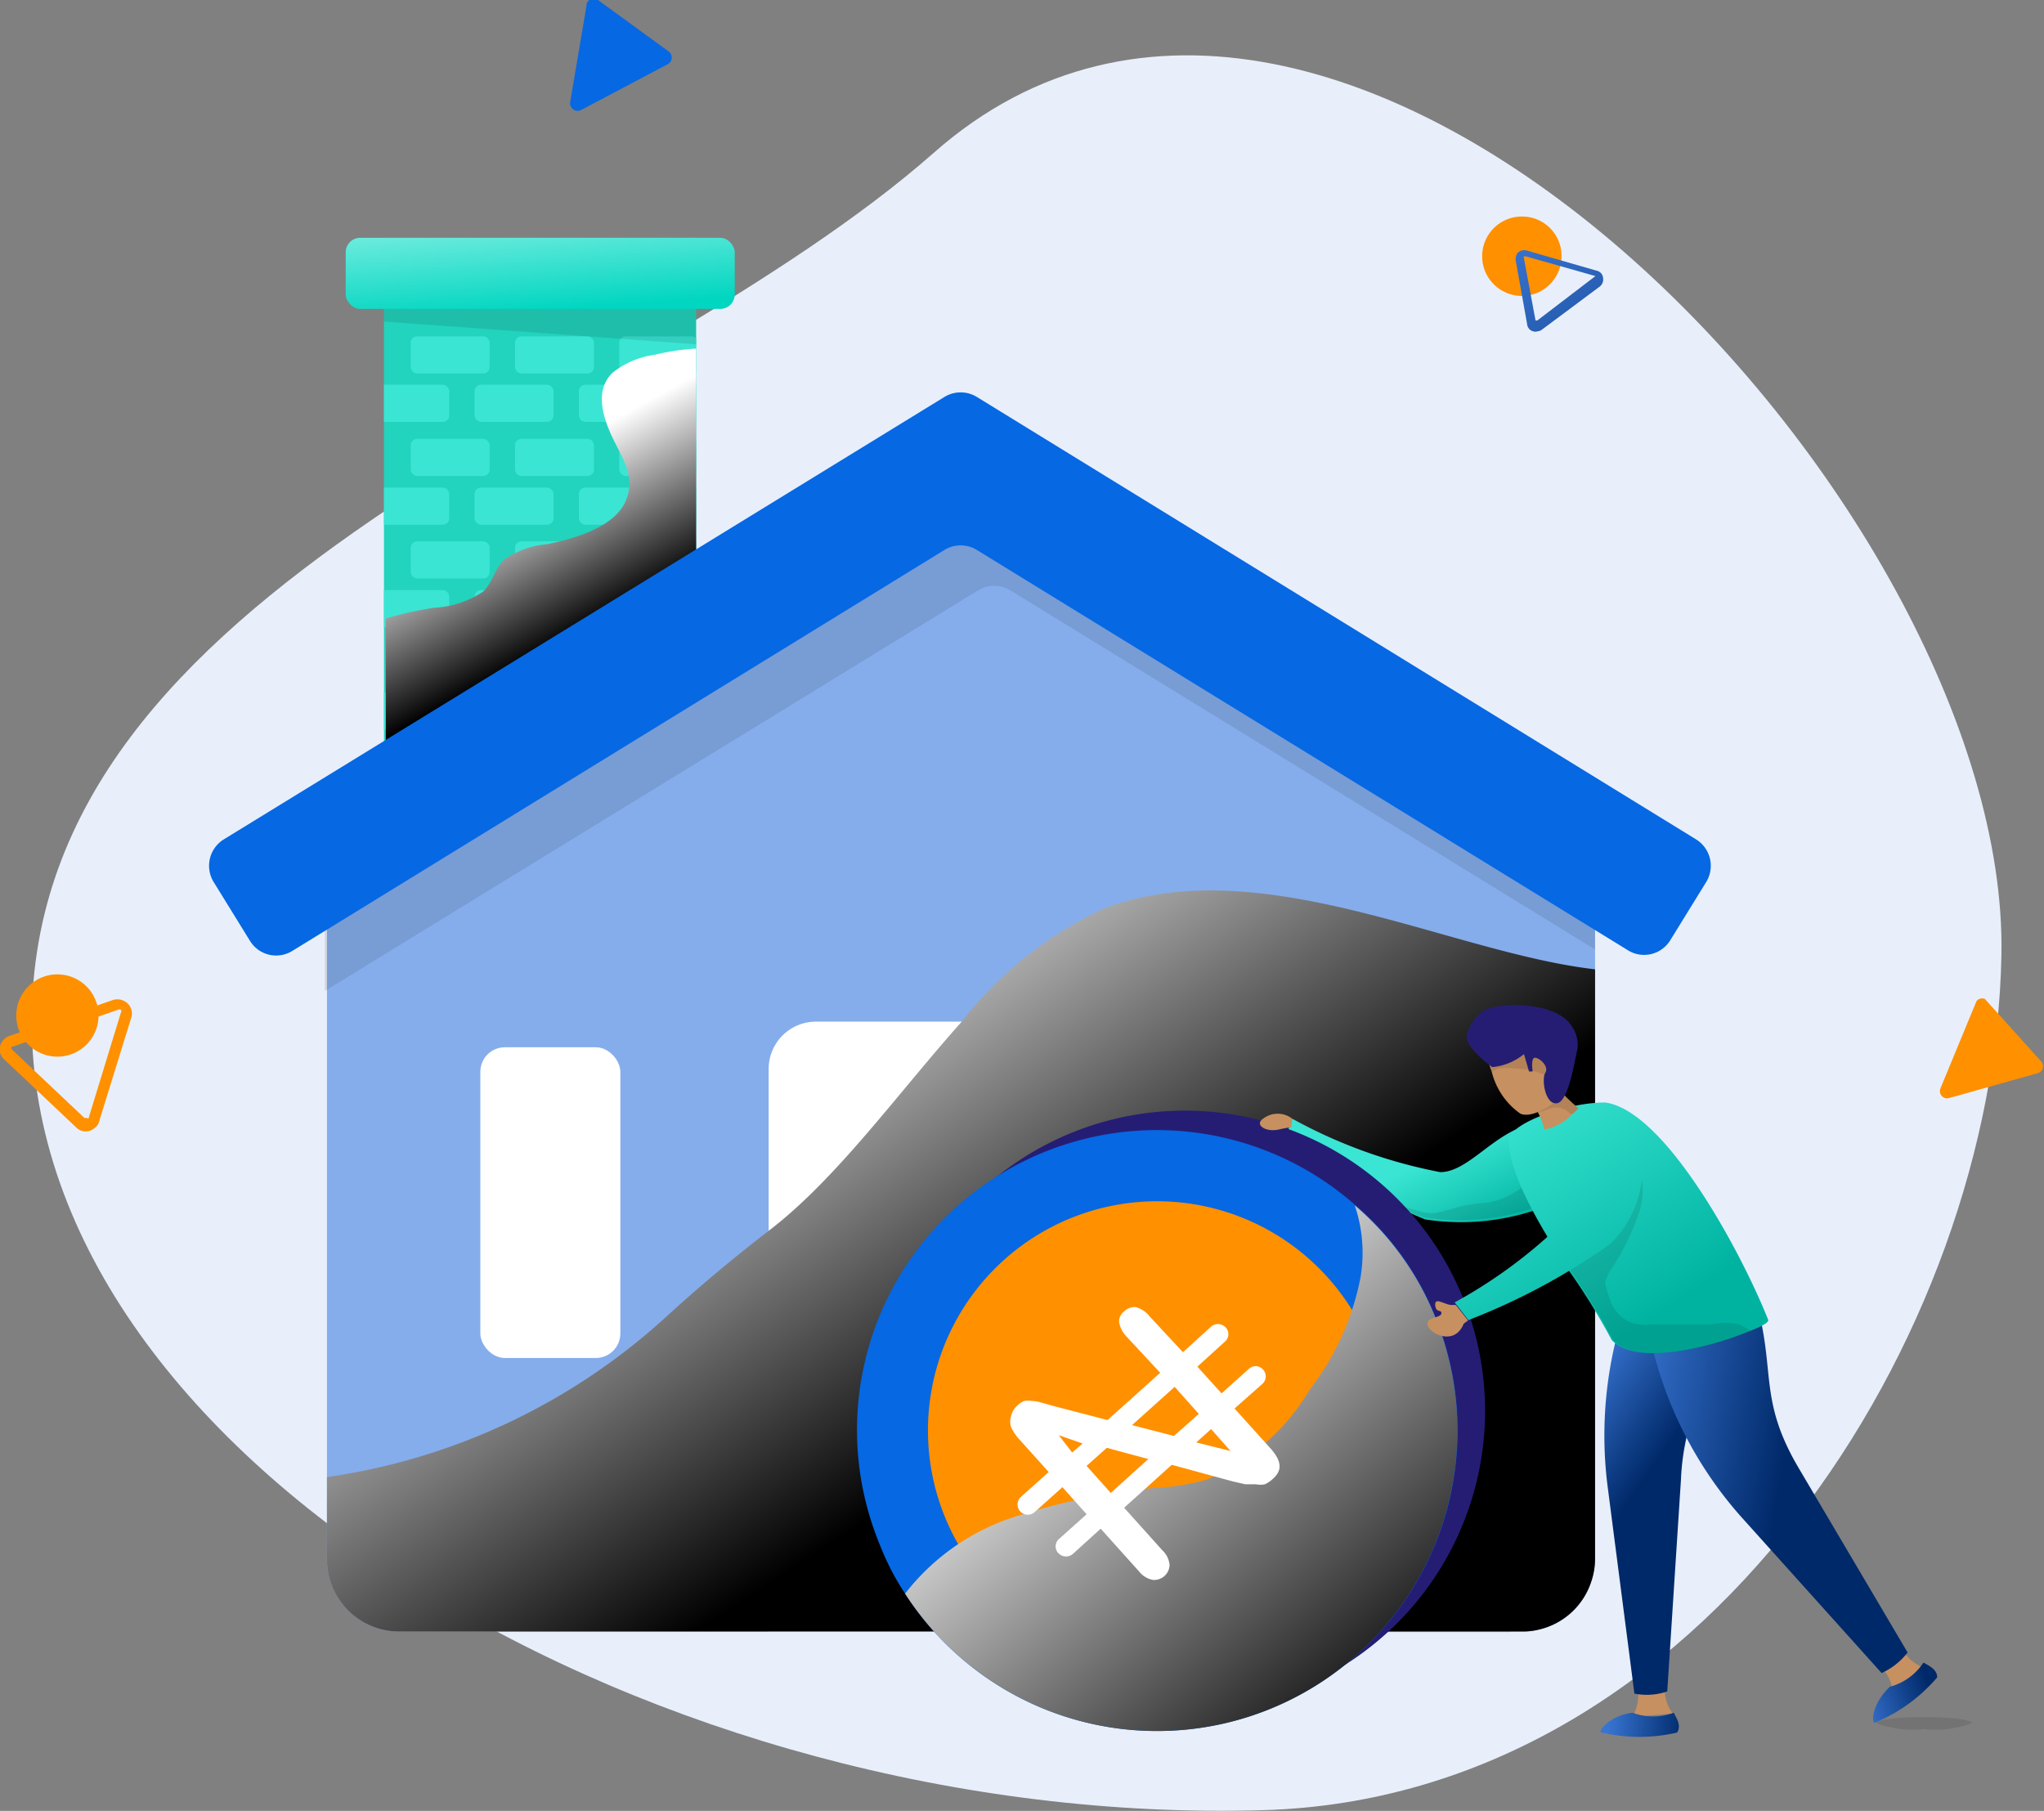 <svg xmlns="http://www.w3.org/2000/svg" xmlns:xlink="http://www.w3.org/1999/xlink" viewBox="0 0 56.64 50.18"><rect x="0" y="0" width="56.64" height="50.18" fill="#808080" stroke="none"/><defs><style>.cls-1{fill:none;}.cls-2{isolation:isolate;}.cls-3{fill:#e8effa;}.cls-4{fill:#22d3bd;}.cls-5{clip-path:url(#clip-path);}.cls-6{fill:#3ae5d3;}.cls-7{opacity:0.1;}.cls-8{fill:url(#linear-gradient);}.cls-13,.cls-19,.cls-9{mix-blend-mode:soft-light;}.cls-9{fill:url(#linear-gradient-2);}.cls-10{fill:#85adeb;}.cls-11{fill:#fff;}.cls-12{fill:#0668e3;}.cls-13{fill:url(#linear-gradient-3);}.cls-14{fill:#c69060;}.cls-15{fill:url(#linear-gradient-4);}.cls-16{fill:url(#linear-gradient-5);}.cls-17{fill:#251d74;}.cls-18{fill:#ff9000;}.cls-19{fill:url(#linear-gradient-6);}.cls-20{fill:url(#linear-gradient-7);}.cls-21{fill:url(#linear-gradient-8);}.cls-22{fill:url(#linear-gradient-9);}.cls-23{fill:url(#linear-gradient-10);}.cls-24{fill:url(#linear-gradient-11);}.cls-25{fill:url(#linear-gradient-12);}</style><clipPath id="clip-path"><rect class="cls-1" x="10.64" y="6.59" width="8.65" height="19.07"/></clipPath><linearGradient id="linear-gradient" x1="14.86" y1="6.11" x2="15.04" y2="8.62" gradientUnits="userSpaceOnUse"><stop offset="0" stop-color="#71ecdf"/><stop offset="1" stop-color="#00d6c0"/></linearGradient><linearGradient id="linear-gradient-2" x1="13.94" y1="13.29" x2="16.22" y2="17.47" gradientUnits="userSpaceOnUse"><stop offset="0" stop-color="#fff"/><stop offset="1"/></linearGradient><linearGradient id="linear-gradient-3" x1="20.07" y1="25.29" x2="28.96" y2="38.91" xlink:href="#linear-gradient-2"/><linearGradient id="linear-gradient-4" x1="45.44" y1="46.43" x2="47.6" y2="46.43" gradientTransform="matrix(1, 0.05, -0.05, 1, 1.42, -1.08)" gradientUnits="userSpaceOnUse"><stop offset="0" stop-color="#3875d2"/><stop offset="1" stop-color="#002969"/></linearGradient><linearGradient id="linear-gradient-5" x1="39.23" y1="32.26" x2="40.48" y2="34.72" gradientUnits="userSpaceOnUse"><stop offset="0" stop-color="#3ae5d3"/><stop offset="1" stop-color="#00b3a1"/></linearGradient><linearGradient id="linear-gradient-6" x1="29.08" y1="36.09" x2="38.9" y2="47.75" xlink:href="#linear-gradient-2"/><linearGradient id="linear-gradient-7" x1="43.7" y1="37.74" x2="46.36" y2="39.41" xlink:href="#linear-gradient-4"/><linearGradient id="linear-gradient-8" x1="45.87" y1="55.65" x2="47.95" y2="55.65" gradientTransform="matrix(0.94, -0.34, 0.34, 0.94, -10.49, 10.81)" xlink:href="#linear-gradient-4"/><linearGradient id="linear-gradient-9" x1="41.69" y1="46.72" x2="45.84" y2="49.08" gradientTransform="matrix(0.94, -0.34, 0.34, 0.94, -10.49, 10.81)" xlink:href="#linear-gradient-4"/><linearGradient id="linear-gradient-10" x1="42.54" y1="29.87" x2="46.54" y2="36.03" xlink:href="#linear-gradient-5"/><linearGradient id="linear-gradient-11" x1="41" y1="30.87" x2="44.99" y2="37.03" xlink:href="#linear-gradient-5"/><linearGradient id="linear-gradient-12" x1="45.87" y1="8.95" x2="49.79" y2="17.24" gradientTransform="translate(-4.71 6.16) rotate(-10.67)" xlink:href="#linear-gradient-4"/></defs><title>Asset 2</title><g class="cls-2"><g id="Layer_2" data-name="Layer 2"><g id="Object"><path class="cls-3" d="M55.46,26.47C55.27,36.93,47.25,49.81,35,50.16,18.27,50.65.88,40.53.88,28.31s16.7-16.77,25-24.08C37.12-5.68,55.7,14,55.46,26.47Z"/><rect class="cls-4" x="10.64" y="6.59" width="8.65" height="19.07"/><g class="cls-5"><rect class="cls-6" x="11.38" y="9.32" width="2.19" height="1.03" rx="0.18" ry="0.18"/><rect class="cls-6" x="14.27" y="9.32" width="2.19" height="1.03" rx="0.18" ry="0.18"/><rect class="cls-6" x="17.16" y="9.32" width="2.19" height="1.03" rx="0.18" ry="0.18"/><rect class="cls-6" x="20.05" y="9.32" width="2.19" height="1.03" rx="0.18" ry="0.18"/><rect class="cls-6" x="10.26" y="10.66" width="2.19" height="1.03" rx="0.18" ry="0.18"/><rect class="cls-6" x="13.15" y="10.66" width="2.19" height="1.03" rx="0.18" ry="0.18"/><rect class="cls-6" x="16.04" y="10.66" width="2.19" height="1.03" rx="0.18" ry="0.18"/><rect class="cls-6" x="18.93" y="10.66" width="2.19" height="1.03" rx="0.18" ry="0.18"/><rect class="cls-6" x="11.38" y="12.16" width="2.19" height="1.03" rx="0.18" ry="0.18"/><rect class="cls-6" x="14.27" y="12.16" width="2.19" height="1.03" rx="0.18" ry="0.18"/><rect class="cls-6" x="17.16" y="12.16" width="2.19" height="1.03" rx="0.18" ry="0.18"/><rect class="cls-6" x="20.05" y="12.16" width="2.19" height="1.03" rx="0.18" ry="0.18"/><rect class="cls-6" x="10.26" y="13.51" width="2.19" height="1.03" rx="0.18" ry="0.18"/><rect class="cls-6" x="13.15" y="13.51" width="2.19" height="1.03" rx="0.18" ry="0.18"/><rect class="cls-6" x="16.04" y="13.51" width="2.19" height="1.03" rx="0.18" ry="0.18"/><rect class="cls-6" x="18.93" y="13.51" width="2.19" height="1.03" rx="0.18" ry="0.18"/><rect class="cls-6" x="11.38" y="15" width="2.19" height="1.03" rx="0.18" ry="0.18"/><rect class="cls-6" x="14.27" y="15" width="2.19" height="1.03" rx="0.18" ry="0.18"/><rect class="cls-6" x="17.16" y="15" width="2.19" height="1.03" rx="0.18" ry="0.18"/><rect class="cls-6" x="20.05" y="15" width="2.19" height="1.03" rx="0.18" ry="0.18"/><rect class="cls-6" x="10.26" y="16.35" width="2.19" height="1.03" rx="0.18" ry="0.18"/><rect class="cls-6" x="13.15" y="16.35" width="2.19" height="1.03" rx="0.18" ry="0.18"/><rect class="cls-6" x="16.04" y="16.35" width="2.19" height="1.03" rx="0.18" ry="0.18"/><rect class="cls-6" x="18.93" y="16.35" width="2.19" height="1.03" rx="0.18" ry="0.18"/><rect class="cls-6" x="11.38" y="17.84" width="2.19" height="1.03" rx="0.18" ry="0.18"/><rect class="cls-6" x="14.27" y="17.84" width="2.19" height="1.03" rx="0.18" ry="0.18"/><rect class="cls-6" x="17.16" y="17.84" width="2.19" height="1.03" rx="0.18" ry="0.18"/><rect class="cls-6" x="20.05" y="17.84" width="2.19" height="1.03" rx="0.18" ry="0.18"/><rect class="cls-6" x="10.26" y="19.19" width="2.19" height="1.03" rx="0.18" ry="0.18"/><rect class="cls-6" x="13.15" y="19.19" width="2.19" height="1.03" rx="0.18" ry="0.18"/><rect class="cls-6" x="16.04" y="19.19" width="2.19" height="1.03" rx="0.18" ry="0.18"/><rect class="cls-6" x="18.93" y="19.19" width="2.19" height="1.03" rx="0.18" ry="0.18"/></g><polygon class="cls-7" points="19.29 7.57 19.29 9.54 10.64 8.91 10.64 6.92 19.29 7.57"/><rect class="cls-8" x="9.58" y="6.59" width="10.78" height="1.97" rx="0.4" ry="0.4"/><path class="cls-9" d="M19.29,9.66V21.21l-.11.05a9.15,9.15,0,0,1-3.06.45A16,16,0,0,1,11.69,21a8.64,8.64,0,0,1-1-.36V17.14a9.81,9.81,0,0,1,1.35-.3,2.7,2.7,0,0,0,1.34-.44c.28-.26.32-.64.6-.9a2.45,2.45,0,0,1,1.18-.42c.9-.18,1.89-.52,2.18-1.2s-.11-1.2-.38-1.78-.47-1.28,0-1.76a2.39,2.39,0,0,1,1.19-.51A6.22,6.22,0,0,1,19.29,9.66Z"/><path class="cls-10" d="M44.2,25.25V43.19a2,2,0,0,1-.11.65,2,2,0,0,1-1.42,1.31,1.88,1.88,0,0,1-.49.06H11.06a2,2,0,0,1-2-2V25.25l1.6-1.12h0l3.61-2.55h0l5-3.55,7.33-5.19Z"/><g class="cls-7"><path d="M44.2,25.25v1.06L28,16.36a.86.86,0,0,0-.9,0L9,27.46V25.25L26.62,12.83Z"/></g><path class="cls-11" d="M31.94,29.62V45.21H21.3V29.62a1.31,1.31,0,0,1,1.31-1.31h8a1.27,1.27,0,0,1,.74.23A1.32,1.32,0,0,1,31.94,29.62Z"/><rect class="cls-11" x="13.31" y="29.02" width="3.88" height="8.61" rx="0.68" ry="0.68"/><rect class="cls-11" x="36.04" y="29.02" width="3.88" height="8.61" rx="0.68" ry="0.68" transform="translate(75.96 66.66) rotate(180)"/><path class="cls-12" d="M45.14,26.35,27.07,15.24a.86.86,0,0,0-.9,0L8.1,26.35a.85.85,0,0,1-1.18-.29l-1-1.62a.86.86,0,0,1,.28-1.18L26.17,11a.86.86,0,0,1,.9,0L47,23.26a.86.86,0,0,1,.28,1.18l-1,1.62A.85.85,0,0,1,45.14,26.35Z"/><path class="cls-13" d="M44.2,26.86V43.19a2,2,0,0,1-.11.65,2,2,0,0,1-1.42,1.31,1.88,1.88,0,0,1-.49.06H11.06a2,2,0,0,1-2-2V40.93a17.62,17.62,0,0,0,9.42-4.46c.93-.85,1.88-1.64,2.84-2.38,1.87-1.43,3.57-3.81,5.33-5.78a10.68,10.68,0,0,1,4-3.16C35,23.57,40.19,26.4,44.2,26.86Z"/><path class="cls-7" d="M44,33.56c-.74.35-1.31,1.11-1.94,1.11A8.18,8.18,0,0,1,39.93,34c-.52-.22-1.06-.47-1.64-.76a.62.62,0,0,0-.81,0s0,0-.06.08A7.09,7.09,0,0,0,36,33.11a7.5,7.5,0,0,0-3.46.55c-.21.09-.43.19-.64.3a8,8,0,0,0-1.29.85,7.72,7.72,0,0,0-3,9.42,6.89,6.89,0,0,0,.49,1H41.85a7.68,7.68,0,0,0,1-6.76,13.91,13.91,0,0,0,1.34-.6v-1c-.46.34-1,.69-1.54,1h0a7.55,7.55,0,0,0-1.34-2.16l.26.1.1,0h0a4.05,4.05,0,0,0,.71.09h0a5,5,0,0,0,.76-.06h0c.24,0,.48-.08.72-.13l.08,0,.17,0V33.46a.64.64,0,0,0-.16.11Zm-5.83-.08,0,.08L38,33.5C38.19,33.46,38.2,33.48,38.2,33.48Zm4.93-2.95a1.41,1.41,0,0,0-.37.56c-.07.26.43.69.6.83l.06.19a1.88,1.88,0,0,0,.72,1.06h.06V30.35A1.76,1.76,0,0,0,43.13,30.53Z"/><path class="cls-14" d="M45.39,46.85a1.2,1.2,0,0,1-.16.73l1.12-.1a1.14,1.14,0,0,1-.22-.68Z"/><path class="cls-15" d="M44.35,48c0-.14.36-.48.89-.54a1.63,1.63,0,0,0,1.14,0c.1.19.21.37.09.55A4.59,4.59,0,0,1,44.35,48Z"/><path class="cls-16" d="M42,31.3c-.8.37-1.42,1.18-2.09,1.18A13.9,13.9,0,0,1,35.81,31l-.21.58a17.65,17.65,0,0,0,3.89,2.21,6.51,6.51,0,0,0,3.44-.4Z"/><path class="cls-17" d="M40.53,35.94A8.32,8.32,0,1,1,29.67,31.4,8.32,8.32,0,0,1,40.53,35.94Z"/><path class="cls-12" d="M35.23,47.34a8.31,8.31,0,0,1-10.15-3.18,7.18,7.18,0,0,1-.71-1.38,8.31,8.31,0,0,1,13.17-9.4,8,8,0,0,1,2.23,3.1A8.33,8.33,0,0,1,35.23,47.34Z"/><path class="cls-18" d="M37.94,37.23a6.35,6.35,0,1,1-8.28-3.47A6.35,6.35,0,0,1,37.94,37.23Z"/><path class="cls-19" d="M35.23,47.34a8.31,8.31,0,0,1-10.15-3.18A6.28,6.28,0,0,1,28,42.07,17.86,17.86,0,0,1,32,41.23,6.25,6.25,0,0,0,33.44,41a6,6,0,0,0,2.85-2.49A7.39,7.39,0,0,0,37.7,35.4a4.08,4.08,0,0,0-.16-2,8,8,0,0,1,2.23,3.1A8.33,8.33,0,0,1,35.23,47.34Z"/><path class="cls-20" d="M45.29,46.93a1.77,1.77,0,0,0,.91-.06L46.58,41a6.55,6.55,0,0,1,2-4.45l-2.71-2.21a11.18,11.18,0,0,0-1.33,6.79Z"/><path class="cls-14" d="M52.17,46.24a1.13,1.13,0,0,1,.28.68l.88-.7a1.19,1.19,0,0,1-.58-.45Z"/><path class="cls-21" d="M51.94,47.74c-.1-.1,0-.6.43-1a1.61,1.61,0,0,0,.93-.67c.18.1.38.2.38.41A4.54,4.54,0,0,1,51.94,47.74Z"/><path class="cls-22" d="M52.14,46.36a1.88,1.88,0,0,0,.72-.57l-3-5.08c-1.12-1.88-.67-2.69-1.16-4.5l-3.19-.59A11,11,0,0,0,48.22,42Z"/><path class="cls-7" d="M42.64,32.53c0,.13,0,.27,0,.41s0,.3.06.45v0a6.26,6.26,0,0,1-3.26.34,7.19,7.19,0,0,1-.76-.31c.37,0,.69.23,1.09.19a6,6,0,0,0,.7-.18,6.66,6.66,0,0,1,.78-.11,2.11,2.11,0,0,0,1.06-.54,1.3,1.3,0,0,0,.18-.15A1.34,1.34,0,0,0,42.64,32.53Z"/><path class="cls-23" d="M49,36.58c0,.08-.22.19-.51.3-1,.43-3.14,1-3.83.25a17.93,17.93,0,0,0-1.24-2c-.81-1.24-1.65-2.7-1.61-3.58.11-.44,1.61-1,2.67-1C46.16,30.78,48.28,34.76,49,36.58Z"/><path class="cls-14" d="M43.74,30.71a1.29,1.29,0,0,1-.17.16,1.4,1.4,0,0,1-.78.43,1.64,1.64,0,0,0-.16-.45l-.4-.71.6-.43A4.9,4.9,0,0,0,43.74,30.71Z"/><path class="cls-7" d="M43.74,30.71a1.29,1.29,0,0,1-.17.16c-.07,0-.11-.06-.18-.11a.51.51,0,0,0-.42-.05.84.84,0,0,0-.2.08s-.11,0-.14.06l-.4-.71.6-.43A4.9,4.9,0,0,0,43.74,30.71Z"/><path class="cls-14" d="M43.26,28.33l.13,1.93h0c-.18.23-.88.76-1.26.6a2,2,0,0,1-.79-1.15,2.13,2.13,0,0,1-.11-1.22Z"/><path class="cls-7" d="M43.26,28.33l.13,1.93L43.16,30A2,2,0,0,0,42,29.61a1.56,1.56,0,0,0-.48,0,.56.56,0,0,0-.22.13,2.13,2.13,0,0,1-.11-1.22Z"/><path class="cls-17" d="M41.35,29.57a1.64,1.64,0,0,0,.88-.36l.14.48.1,0s-.06-.39.07-.38.39.24.28.42,0,.9.33.84.5-1.28.56-1.49a.9.9,0,0,0-.16-.65c-.47-.74-2.23-.65-2.5-.38a1.3,1.3,0,0,0-.4.6C40.54,29,41.35,29.57,41.35,29.57Z"/><path class="cls-7" d="M54.64,47.75a2.83,2.83,0,0,1-1.32.16A2.81,2.81,0,0,1,52,47.75c0-.1.59-.17,1.31-.17S54.64,47.65,54.64,47.75Z"/><path class="cls-14" d="M35.81,31A.66.66,0,0,0,35,31c-.25.17.08.38.43.3s.35-.05.35-.05Z"/><path class="cls-7" d="M48.53,36.88c-1,.43-3.14,1-3.83.25a17.93,17.93,0,0,0-1.24-2,2,2,0,0,0,.54-.66,13.69,13.69,0,0,0,1.1-2.66,1.86,1.86,0,0,1,.33,1.75,6.72,6.72,0,0,1-.8,1.64,1.21,1.21,0,0,0-.15.33,1.6,1.6,0,0,0,.11.4,1,1,0,0,0,.55.69,1.07,1.07,0,0,0,.58.08c.58,0,1.13,0,1.72,0a1.63,1.63,0,0,1,.76,0Z"/><path class="cls-14" d="M40.19,36.16l.15,0,.34.43-.12.09c-.25.62-.92.29-1,.05s.36-.2.38-.33-.15,0-.17-.23S40,36.13,40.19,36.16Z"/><path class="cls-24" d="M43.89,31.33c-.11.88.23,1.51-.13,2.08a13.72,13.72,0,0,1-3.45,2.68l.38.49a17.91,17.91,0,0,0,3.93-2.11,2.94,2.94,0,0,0,.65-3.29A.78.78,0,0,0,43.89,31.33Z"/><path class="cls-11" d="M34.62,37.92l-.77.69-.67-.74.77-.7a.27.27,0,0,0,0-.4.29.29,0,0,0-.4,0l-.77.7-.93-1a.71.71,0,0,0-.38-.25.41.41,0,0,0-.32.12.35.35,0,0,0-.14.29.76.76,0,0,0,.21.41l.93,1-1.46,1.31-1.46-.38-.36-.1a1.11,1.11,0,0,0-.28-.05.46.46,0,0,0-.2,0,.5.5,0,0,0-.19.12.55.55,0,0,0-.18.29.5.5,0,0,0,0,.32,1.28,1.28,0,0,0,.24.35l.8.89-.77.69a.28.28,0,0,0,.38.42l.77-.69.67.75-.77.69a.27.27,0,0,0,0,.4.29.29,0,0,0,.4,0l.76-.69,1.06,1.18a.64.64,0,0,0,.39.24.43.43,0,0,0,.46-.41.63.63,0,0,0-.2-.41l-1.06-1.18,1.32-1.19,1.69.46.35.08.3,0a.61.61,0,0,0,.24,0,.85.85,0,0,0,.21-.14c.2-.18.34-.41-.05-.85l-1-1.11.78-.69a.28.28,0,0,0,0-.4A.27.27,0,0,0,34.62,37.92Zm-2.07.51.67.75-.69.61-1.16-.3,1.18-1.06Zm-3.21,1.34L30,40l-.29.25Zm1.44,1.6-.67-.75.56-.5,1.15.31Zm3.37-1.15-1-.25.41-.37.55.62Z"/><path class="cls-12" d="M16.57,0l1.95,1.42a.21.21,0,0,1,0,.35L16.1,3.05a.21.21,0,0,1-.3-.22L16.25.17A.2.2,0,0,1,16.57,0Z"/><path class="cls-18" d="M2.65,31.23a.37.37,0,0,1-.18.11.37.37,0,0,1-.36-.1l-2-1.89A.37.37,0,0,1,0,29a.41.41,0,0,1,.25-.29l2.88-1a.41.41,0,0,1,.4.09.38.38,0,0,1,.11.39l-.91,2.94A.24.24,0,0,1,2.65,31.23ZM.33,29s0,0,0,0a.07.07,0,0,0,0,.08l2,1.89a.07.07,0,0,0,.08,0A.06.06,0,0,0,2.45,31l.9-2.94a.07.07,0,0,0,0-.08.09.09,0,0,0-.08,0L.36,29Z"/><path class="cls-18" d="M2.73,28.17A1.14,1.14,0,1,1,1.59,27,1.14,1.14,0,0,1,2.73,28.17Z"/><path class="cls-18" d="M55,27.68l1.56,1.73a.2.2,0,0,1-.1.33L54,30.43a.2.2,0,0,1-.23-.27l1-2.42A.2.2,0,0,1,55,27.68Z"/><path class="cls-18" d="M43.27,7.05A1.1,1.1,0,1,1,42.18,6,1.09,1.09,0,0,1,43.27,7.05Z"/><path class="cls-25" d="M42.61,9.18a.2.2,0,0,1-.13,0A.22.22,0,0,1,42.32,9L42,7.21A.3.3,0,0,1,42.06,7a.27.27,0,0,1,.24-.06l1.94.56a.22.22,0,0,1,.18.19.25.25,0,0,1-.09.25L42.72,9.14A.21.21,0,0,1,42.61,9.18Zm-.39-2.07h0a0,0,0,0,0,0,0l.33,1.77s0,0,0,0h.05l1.61-1.23s0,0,0,0,0,0,0,0l-1.94-.55A0,0,0,0,0,42.22,7.11Z"/></g></g></g></svg>